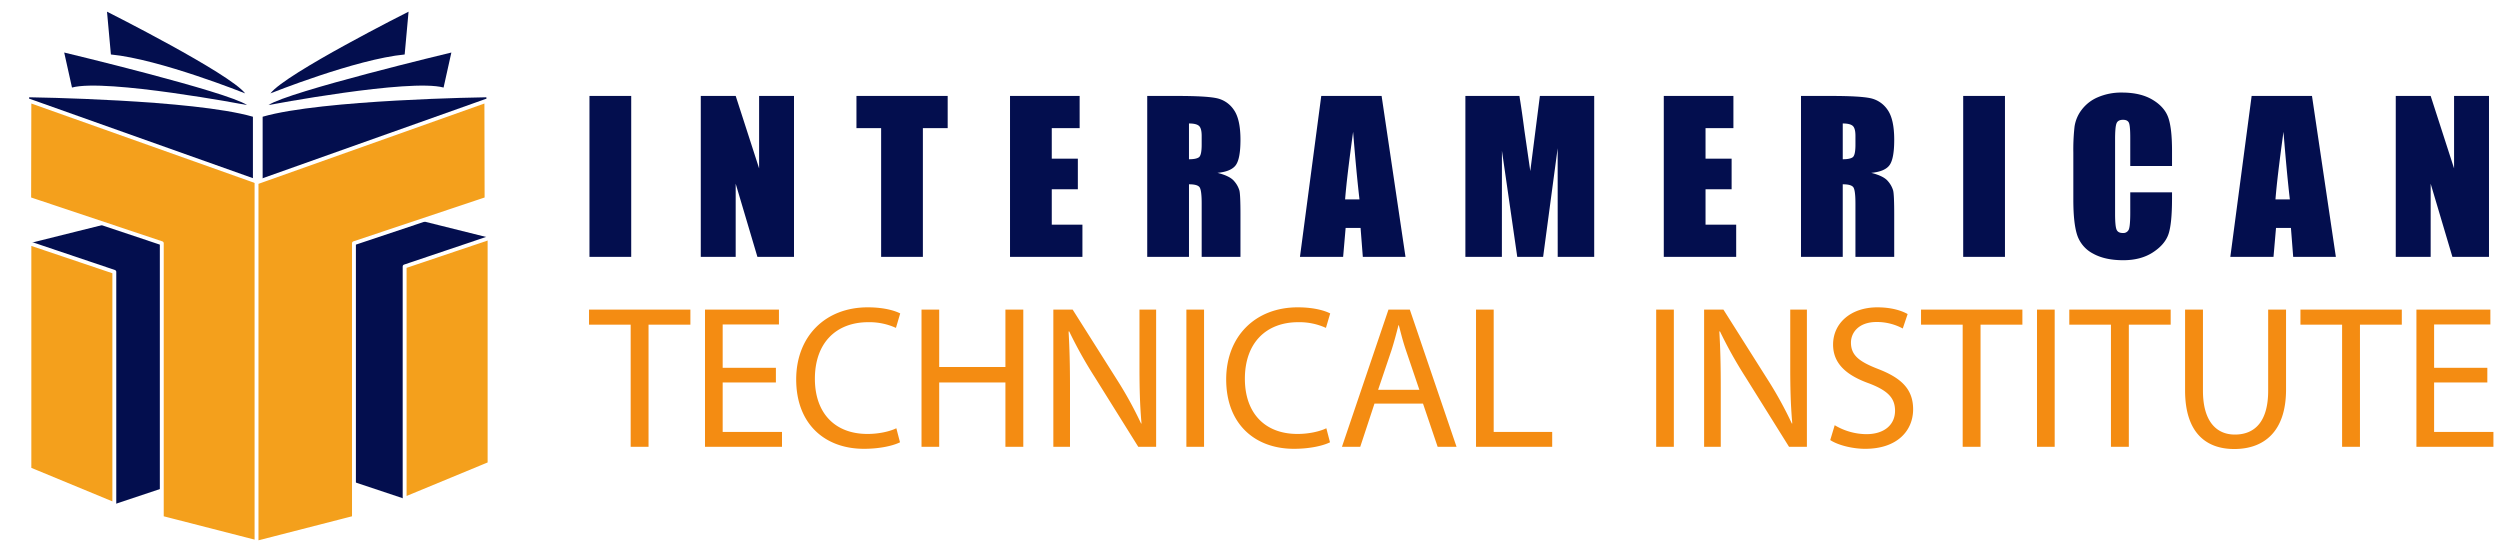 <svg id="book" xmlns="http://www.w3.org/2000/svg" xmlns:xlink="http://www.w3.org/1999/xlink" width="1285" height="283" viewBox="0 0 1285 283">
<defs>
    <style>
      .cls-1, .cls-10, .cls-2, .cls-3, .cls-4, .cls-5, .cls-6, .cls-7, .cls-8 {
        fill: #030e4e;
      }

      .cls-1, .cls-10, .cls-11, .cls-2, .cls-3, .cls-4, .cls-5, .cls-6, .cls-7, .cls-8, .cls-9 {
        fill-rule: evenodd;
      }

      .cls-1 {
        filter: url(#filter);
      }

      .cls-2 {
        filter: url(#filter-2);
      }

      .cls-3 {
        filter: url(#filter-3);
      }

      .cls-4 {
        filter: url(#filter-4);
      }

      .cls-5 {
        filter: url(#filter-5);
      }

      .cls-6 {
        filter: url(#filter-6);
      }

      .cls-7 {
        filter: url(#filter-7);
      }

      .cls-8 {
        filter: url(#filter-8);
      }

      .cls-9 {
        fill: #f4a01c;
        stroke: #fff;
        stroke-linejoin: round;
        stroke-width: 2px;
      }

      .cls-10 {
        filter: url(#filter-9);
      }

      .cls-11 {
        fill: #f48c12;
        filter: url(#filter-10);
      }
    </style>
    <filter id="filter" x="135" y="50" width="115" height="46" filterUnits="userSpaceOnUse">
      <feFlood result="flood" flood-color="#fff"/>
      <feComposite result="composite" operator="in" in2="SourceGraphic"/>
      <feBlend result="blend" in2="SourceGraphic"/>
    </filter>
    <filter id="filter-2" x="138" y="27" width="94" height="27" filterUnits="userSpaceOnUse">
      <feFlood result="flood" flood-color="#fff"/>
      <feComposite result="composite" operator="in" in2="SourceGraphic"/>
      <feBlend result="blend" in2="SourceGraphic"/>
    </filter>
    <filter id="filter-3" x="139" y="6" width="71" height="42" filterUnits="userSpaceOnUse">
      <feFlood result="flood" flood-color="#fff"/>
      <feComposite result="composite" operator="in" in2="SourceGraphic"/>
      <feBlend result="blend" in2="SourceGraphic"/>
    </filter>
    <filter id="filter-4" x="15" y="50" width="115" height="46" filterUnits="userSpaceOnUse">
      <feFlood result="flood" flood-color="#fff"/>
      <feComposite result="composite" operator="in" in2="SourceGraphic"/>
      <feBlend result="blend" in2="SourceGraphic"/>
    </filter>
    <filter id="filter-5" x="33" y="27" width="94" height="27" filterUnits="userSpaceOnUse">
      <feFlood result="flood" flood-color="#fff"/>
      <feComposite result="composite" operator="in" in2="SourceGraphic"/>
      <feBlend result="blend" in2="SourceGraphic"/>
    </filter>
    <filter id="filter-6" x="55" y="6" width="71" height="42" filterUnits="userSpaceOnUse">
      <feFlood result="flood" flood-color="#fff"/>
      <feComposite result="composite" operator="in" in2="SourceGraphic"/>
      <feBlend result="blend" in2="SourceGraphic"/>
    </filter>
    <filter id="filter-7" x="15.094" y="114.719" width="84.344" height="144.5" filterUnits="userSpaceOnUse">
      <feFlood result="flood" flood-color="#fff"/>
      <feComposite result="composite" operator="in" in2="SourceGraphic"/>
      <feBlend result="blend" in2="SourceGraphic"/>
    </filter>
    <filter id="filter-8" x="167.313" y="111.938" width="84.312" height="144.5" filterUnits="userSpaceOnUse">
      <feFlood result="flood" flood-color="#fff"/>
      <feComposite result="composite" operator="in" in2="SourceGraphic"/>
      <feBlend result="blend" in2="SourceGraphic"/>
    </filter>
    <filter id="filter-9" x="302.969" y="47.563" width="976.371" height="86.188" filterUnits="userSpaceOnUse">
      <feFlood result="flood" flood-color="#fff"/>
      <feComposite result="composite" operator="in" in2="SourceGraphic"/>
      <feBlend result="blend" in2="SourceGraphic"/>
    </filter>
    <filter id="filter-10" x="302.75" y="157.969" width="978.88" height="72.812" filterUnits="userSpaceOnUse">
      <feFlood result="flood" flood-color="#fff"/>
      <feComposite result="composite" operator="in" in2="SourceGraphic"/>
      <feBlend result="blend" in2="SourceGraphic"/>
    </filter>
  </defs>
  <path class="cls-1" d="M135,60V96L250,54V50S165.517,51.152,135,60Z"/>
  <path class="cls-2" d="M138,54s72.581-13.758,90-9l4-18S148.436,47,138,54Z"/>
  <path class="cls-3" d="M139,48s43.867-17.591,69-20l2-22S146.926,37.7,139,48Z"/>
  <path id="Shape_5_copy" data-name="Shape 5 copy" class="cls-4" d="M130,60V96L15,54V50S99.483,51.152,130,60Z"/>
  <path id="Shape_6_copy" data-name="Shape 6 copy" class="cls-5" d="M127,54S54.419,40.242,37,45L33,27S116.564,47,127,54Z"/>
  <path id="Shape_7_copy" data-name="Shape 7 copy" class="cls-6" d="M126,48S82.133,30.409,57,28L55,6S118.074,37.7,126,48Z"/>
  <path class="cls-7" d="M15.107,125.017l41.282-10.286L99.434,118.9,87.845,249.48,58.763,259.2,33.211,199.47Z"/>
  <path id="Shape_4_copy" data-name="Shape 4 copy" class="cls-8" d="M251.639,122.239l-41.282-10.286-43.044,4.168L178.9,246.7l29.082,9.724,25.552-59.734Z"/>
  <path class="cls-9" d="M15.107,241.145V125.017l43.655,14.719V259.2Z"/>
  <path id="Shape_3_copy" data-name="Shape 3 copy" class="cls-9" d="M251.639,238.367V122.239l-43.655,14.719V256.426Z"/>
  <path class="cls-9" d="M15.107,51.793L15,102.229l68.158,22.788V266.15l50.075,12.855V93.789Z"/>
  <path id="Shape_1_copy" data-name="Shape 1 copy" class="cls-9" d="M249.984,51.793l0.107,50.436-68.158,22.788V266.15l-50.075,12.855V93.789Z"/>
  <path id="INTERAMERICAN" class="cls-10" d="M302.982,49.314v82.7h21.461v-82.7H302.982Zm87.2,0V86.553l-12.03-37.239H360.2v82.7h17.944V94.42l11.164,37.6h18.81v-82.7H390.177Zm50.033,0V65.865H452.9v66.151h21.461V65.865H487.11V49.314h-46.9Zm78.938,82.7h37.213V115.465H540.609V97.28h13.407V81.547H540.609V65.865h14.325V49.314H519.148v82.7Zm70.526,0h21.461V94.726q4.436,0,5.48,1.584t1.045,8.225v27.482h19.933V110.2q0-10.011-.536-12.234a12.676,12.676,0,0,0-2.727-4.878q-2.193-2.655-8.564-4.24,7.035-.663,9.431-3.984t2.4-12.975q0-10.574-3.39-15.4a14.163,14.163,0,0,0-8.769-6q-5.379-1.174-20.569-1.175H589.674v82.7ZM616.259,64.69q1.4,1.226,1.4,5.159V74.4q0,5.467-1.452,6.462t-5.073,1V63.464Q614.857,63.464,616.259,64.69Zm62.866-15.376-10.947,82.7h22.188l1.29-14.865h7.677l1.152,14.865h21.933l-12.273-82.7h-31.02Zm12.258,53.176q0.838-10.98,4.119-34.735,1.638,20.686,3.269,34.735h-7.388ZM791.5,49.314l-4.932,38.618L783.524,66.9q-1.312-10.124-2.547-17.582h-27.77v82.7h18.76l0.025-54.556,7.876,54.556h13.3l7.468-55.833,0.026,55.833h18.759v-82.7H791.5Zm63.682,82.7H892.4V115.465H876.647V97.28h13.407V81.547H876.647V65.865h14.325V49.314H855.186v82.7Zm70.526,0h21.461V94.726q4.436,0,5.48,1.584t1.046,8.225v27.482h19.932V110.2q0-10.011-.536-12.234a12.676,12.676,0,0,0-2.727-4.878q-2.193-2.655-8.564-4.24,7.035-.663,9.431-3.984t2.4-12.975q0-10.574-3.39-15.4a14.164,14.164,0,0,0-8.768-6q-5.379-1.174-20.57-1.175H925.712v82.7ZM952.3,64.69q1.4,1.226,1.4,5.159V74.4q0,5.467-1.453,6.462t-5.073,1V63.464Q950.895,63.464,952.3,64.69Zm56.783-15.376v82.7h21.47v-82.7h-21.47Zm107.34,28.156q0-11.58-1.94-17.063t-8.11-9.157q-6.165-3.673-15.65-3.673a30.358,30.358,0,0,0-12.36,2.375,20.346,20.346,0,0,0-8.41,6.513,18.721,18.721,0,0,0-3.64,8.607,106.886,106.886,0,0,0-.62,13.409v24.162q0,12.157,1.99,18.21a16.647,16.647,0,0,0,8.11,9.476q6.12,3.421,15.55,3.422,9.06,0,15.26-4.041t8.01-9.413q1.8-5.371,1.81-18.211V98.864h-21.47v10.4q0,6.81-.73,8.654a3.026,3.026,0,0,1-3.14,1.843q-2.5,0-3.21-1.839t-0.72-7.867V71.637q0-6.283.72-8.173c0.47-1.259,1.6-1.89,3.36-1.89,1.57,0,2.58.519,3.04,1.555s0.68,3.645.68,7.824V85.327h21.47V77.471Zm40.92-28.156-10.95,82.7h22.19l1.29-14.865h7.67l1.16,14.865h21.93l-12.27-82.7h-31.02Zm12.25,53.176q0.84-10.98,4.12-34.735,1.65,20.686,3.27,34.735h-7.39Zm91.8-53.176V86.553l-12.03-37.239h-17.94v82.7h17.94V94.42l11.17,37.6h18.81v-82.7h-17.95Z"/>
  <path id="TECHNICAL_INSTITUTE" data-name="TECHNICAL  INSTITUTE" class="cls-11" d="M324.164,229.643h9.188V166.864h21.51v-7.742h-52.1v7.742h21.406v62.779Zm74.649-40.6H371.456V166.76H400.38v-7.638H362.372v70.521h39.574v-7.638h-30.49V196.58h27.357v-7.534Zm61.911,31.075c-3.655,1.779-9.293,2.93-14.827,2.93-17.125,0-27.044-11.091-27.044-28.355,0-18.519,10.964-29.087,27.461-29.087a33.018,33.018,0,0,1,14.2,2.93l2.193-7.429c-2.4-1.256-7.936-3.139-16.707-3.139-21.823,0-36.755,14.962-36.755,37.039,0,23.123,14.932,35.679,34.771,35.679,8.562,0,15.245-1.674,18.586-3.348Zm12.937-61v70.521h9.085V196.58h34.039v33.063h9.189V159.122h-9.189v29.506H482.746V159.122h-9.085Zm76.318,70.521V199.509c0-11.718-.209-20.193-0.731-29.087l0.314-.1a224.013,224.013,0,0,0,13.156,23.542l22.345,35.784h9.189V159.122H585.69v29.506c0,10.986.209,19.566,1.044,28.982l-0.209.1A199.639,199.639,0,0,0,573.891,194.8l-22.554-35.679h-9.92v70.521h8.562Zm59.82-70.521v70.521h9.084V159.122H609.8Zm71.939,61c-3.654,1.779-9.293,2.93-14.827,2.93-17.124,0-27.044-11.091-27.044-28.355,0-18.519,10.964-29.087,27.462-29.087a33.013,33.013,0,0,1,14.2,2.93l2.193-7.429c-2.4-1.256-7.935-3.139-16.706-3.139-21.824,0-36.755,14.962-36.755,37.039,0,23.123,14.931,35.679,34.771,35.679,8.562,0,15.244-1.674,18.586-3.348Zm49.692-12.66,7.518,22.182h9.711l-24.016-70.521H713.679l-23.911,70.521h9.4l7.31-22.182H731.43Zm-23.076-7.115,6.892-20.4c1.357-4.29,2.506-8.579,3.55-12.765h0.209c1.044,4.081,2.088,8.266,3.654,12.87l6.892,20.3h-21.2Zm50.32,29.3H797.83v-7.638H767.758V159.122h-9.084v70.521Zm92.6-70.521v70.521h9.084V159.122h-9.084Zm33.2,70.521V199.509c0-11.718-.209-20.193-0.731-29.087l0.313-.1a223.846,223.846,0,0,0,13.157,23.542l22.345,35.784h9.188V159.122h-8.562v29.506c0,10.986.209,19.566,1.044,28.982l-0.208.1A199.81,199.81,0,0,0,908.386,194.8l-22.554-35.679h-9.919v70.521h8.562Zm56.269-3.453c3.759,2.511,11.173,4.5,17.96,4.5,16.6,0,24.642-9.417,24.642-20.3,0-10.359-6.056-16.113-17.959-20.717-9.711-3.767-13.992-7.01-13.992-13.6,0-4.813,3.654-10.568,13.261-10.568a27.991,27.991,0,0,1,13.365,3.348l2.506-7.428c-3.132-1.779-8.353-3.453-15.558-3.453-13.679,0-22.763,8.161-22.763,19.147,0,9.94,7.1,15.9,18.586,19.985,9.5,3.662,13.261,7.428,13.261,14.02,0,7.115-5.429,12.033-14.723,12.033a32.147,32.147,0,0,1-16.289-4.6Zm68.076,3.453H1018V166.864h21.51v-7.742h-52.1v7.742h21.409v62.779Zm38.2-70.521v70.521h9.09V159.122h-9.09Zm38.01,70.521h9.19V166.864h21.51v-7.742h-52.11v7.742h21.41v62.779Zm38.1-70.521V200.66c0,21.868,10.86,30.134,25.27,30.134,15.25,0,26.63-8.894,26.63-30.552v-41.12h-9.19v41.747c0,15.59-6.68,22.5-17.13,22.5-9.39,0-16.39-6.7-16.39-22.5V159.122h-9.19Zm80.71,70.521h9.18V166.864h21.51v-7.742h-52.1v7.742h21.41v62.779Zm74.65-40.6h-27.36V166.76h28.92v-7.638h-38.01v70.521h39.58v-7.638h-30.49V196.58h27.36v-7.534Z"/>
</svg>
